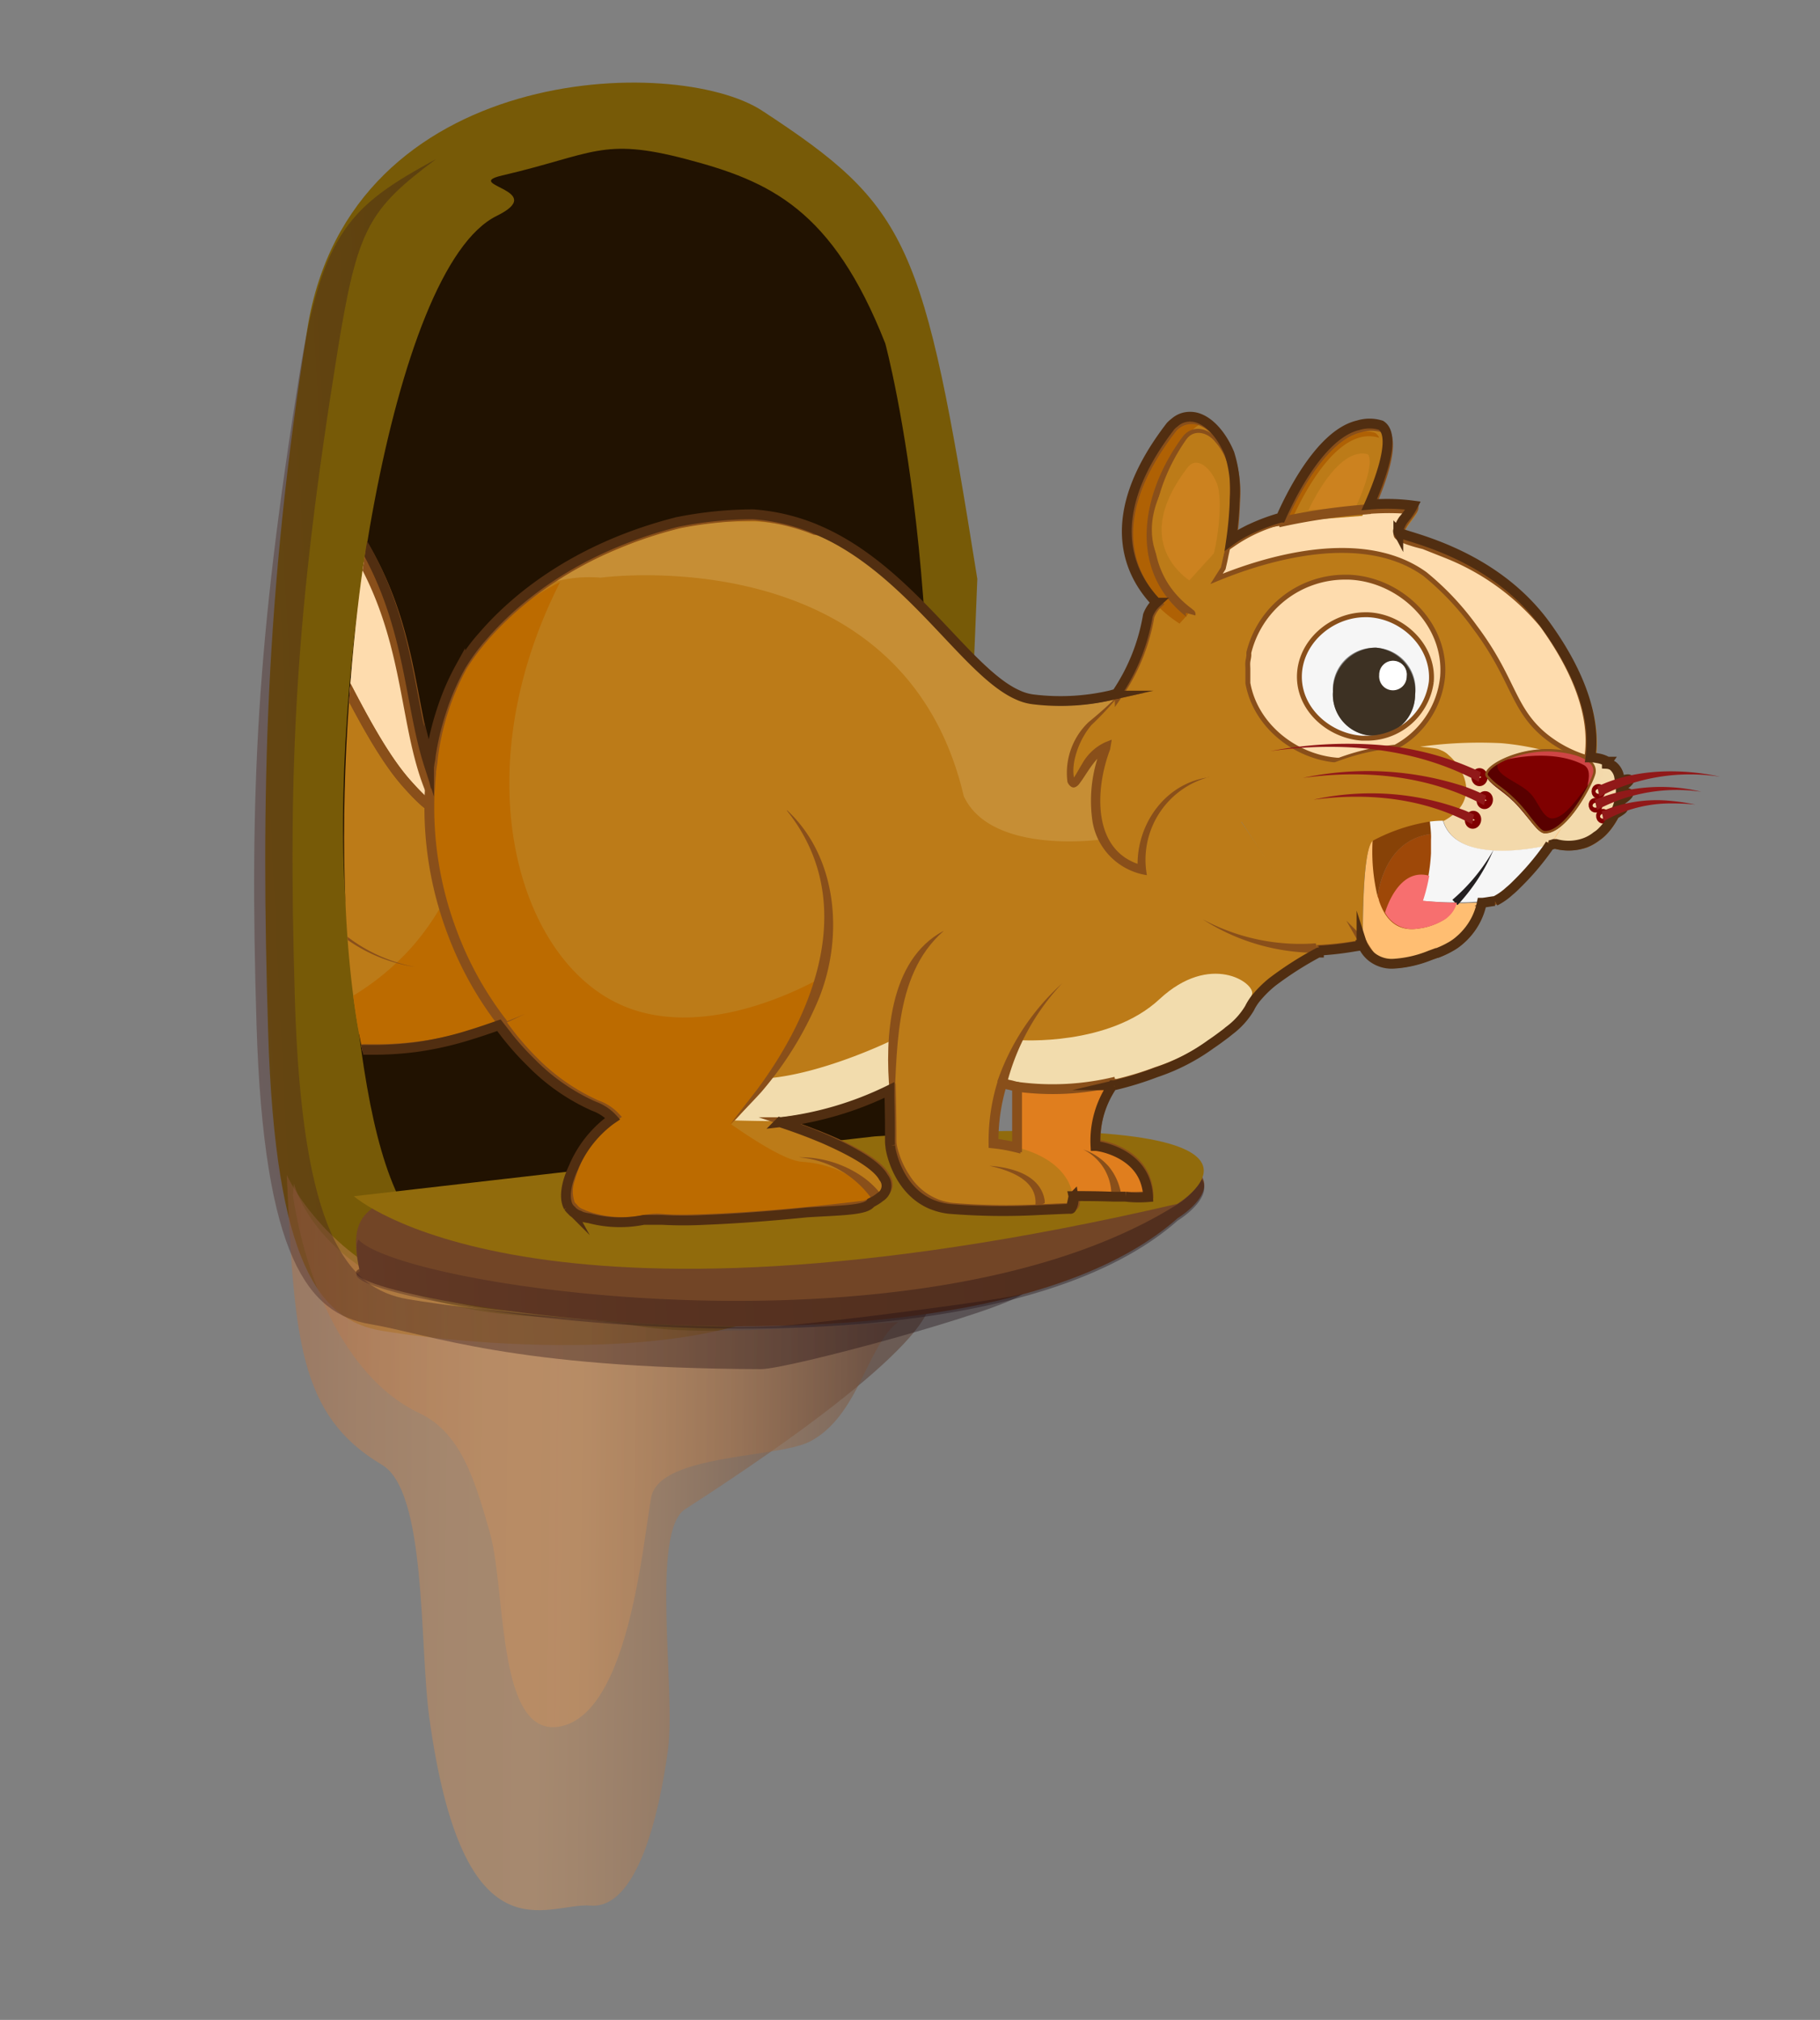 <svg xmlns="http://www.w3.org/2000/svg" xmlns:xlink="http://www.w3.org/1999/xlink" viewBox="0 0 185.46 205.85"><rect x="0" y="0" width="185.46" height="205.85" fill="#808080" stroke="none"/><defs><style>.cls-1,.cls-15,.cls-19,.cls-22,.cls-34,.cls-36,.cls-40,.cls-44,.cls-45{fill:none;}.cls-2{isolation:isolate;}.cls-3{fill:#775a07;}.cls-4{fill:#211201;}.cls-5,.cls-6{mix-blend-mode:multiply;opacity:0.5;}.cls-5{fill:url(#linear-gradient);}.cls-6{fill:url(#linear-gradient-2);}.cls-7{fill:#724526;}.cls-8,.cls-9{opacity:0.39;}.cls-8{fill:url(#linear-gradient-3);}.cls-9{fill:url(#linear-gradient-4);}.cls-10{fill:#916b0c;}.cls-11{clip-path:url(#clip-path);}.cls-12,.cls-17{fill:#bc7b18;}.cls-13{fill:#bc6b00;}.cls-14,.cls-35,.cls-37{fill:#fedcae;}.cls-14,.cls-15,.cls-36,.cls-37,.cls-40,.cls-44{stroke:#894f1a;}.cls-14,.cls-15,.cls-17,.cls-19,.cls-22,.cls-34,.cls-36,.cls-37,.cls-39,.cls-40,.cls-44,.cls-45{stroke-miterlimit:10;}.cls-16{fill:#ffbe72;}.cls-17,.cls-39{stroke:#bc7b18;}.cls-18{fill:#e07e1e;}.cls-19,.cls-22{stroke:#231f20;}.cls-20{fill:#f3d9ab;}.cls-21{fill:#f3daac;}.cls-22,.cls-44{stroke-width:0.25px;}.cls-23{fill:#f6f6f6;}.cls-24{fill:#3d3123;}.cls-25{fill:#fff;}.cls-26{fill:#894f1a;}.cls-27{fill:#231f20;}.cls-28{fill:#af6104;}.cls-29{fill:#874207;}.cls-30{fill:#9e4808;}.cls-31{fill:#f76f6f;}.cls-32,.cls-33{fill:#f2dcad;}.cls-32{mix-blend-mode:screen;opacity:0.2;}.cls-34{stroke:#800001;}.cls-36,.cls-37{stroke-width:0.5px;}.cls-38{fill:#911919;}.cls-39{fill:#cc821f;}.cls-40{stroke-width:0.75px;}.cls-41{fill:#7f0000;}.cls-42{fill:#ce4545;}.cls-43{fill:#590000;}.cls-45{stroke:#512e11;}</style><linearGradient id="linear-gradient" x1="-6691.64" y1="41.26" x2="-6757.14" y2="37.32" gradientTransform="matrix(1, -0.05, 0.05, 1, 6776.78, -195.11)" gradientUnits="userSpaceOnUse"><stop offset="0" stop-color="#563628"/><stop offset="0.15" stop-color="#83593d"/><stop offset="0.3" stop-color="#ab784f"/><stop offset="0.43" stop-color="#c38b5a"/><stop offset="0.5" stop-color="#cc925e"/><stop offset="0.64" stop-color="#c98e5b"/><stop offset="0.78" stop-color="#bf8152"/><stop offset="0.93" stop-color="#af6d43"/><stop offset="1" stop-color="#a5603a"/></linearGradient><linearGradient id="linear-gradient-2" x1="-6681.79" y1="32.94" x2="-6756.33" y2="28.46" xlink:href="#linear-gradient"/><linearGradient id="linear-gradient-3" x1="-6748.32" y1="11.46" x2="-6661.56" y2="11.46" gradientTransform="matrix(1, -0.05, 0.05, 1, 6776.78, -195.11)" gradientUnits="userSpaceOnUse"><stop offset="0" stop-color="#542c28"/><stop offset="0.17" stop-color="#442321"/><stop offset="0.45" stop-color="#2f1619"/><stop offset="0.73" stop-color="#220f14"/><stop offset="0.99" stop-color="#1e0c12"/></linearGradient><linearGradient id="linear-gradient-4" x1="-6757.32" y1="-40.24" x2="-6680.56" y2="-40.24" xlink:href="#linear-gradient-3"/><clipPath id="clip-path"><path class="cls-1" d="M37.9,53.24c-.59-.15-6,36-.13,57.37,5.75,21,33.39,16.88,33.39,16.88L147,125.3s48-24.48,38.66-60.68-52.6-44.49-78.16-26.81S37.9,53.24,37.9,53.24Z"/></clipPath></defs><g class="cls-2"><g id="Layer_1" data-name="Layer 1"><path class="cls-3" d="M99.59,59s-1.22,32.12-2.66,52.89-10,20.09-22.2,23.34-29.7,1.44-35.89.38-10.79-6.67-11.52-30.52-.33-44.47,4-71.59S68.88,5.53,77.66,11.28C92.67,21.11,94.1,24.53,99.59,59Z"/><path class="cls-4" d="M35.27,92.44c2.46,29.29,5.37,37.56,20.88,39,1.44.12,14.16,2.74,15.57,2.72C85.53,133.88,90.32,124,92.44,109c6.12-43.3-2.23-74-2.23-74C84.82,21.31,78.46,18.46,69.9,16.21s-9.44-.49-18.72,1.67C47,18.86,56,19.35,50.62,22,39.72,27.35,33.44,70.63,35.27,92.44Z"/><path class="cls-5" d="M29.22,119.74s9,20.33,38.84,11.83c2.71-.77,5.53,0,8.27.61,9.78,2.38,9.13,2.12,18.33.69,0,0,1.25,4.09-24.85,20.94-3.55,2.29-.93,18.55-1.74,24.49-.92,6.82-3.19,16.28-7.88,15.9-4.43-.37-13,6.06-16.46-19.26-1-7.43-.24-22.95-4.81-25.66C30.37,144.22,30,136.23,29.22,119.74Z"/><path class="cls-6" d="M42.71,144c4.23,2,5.64,6.7,7.19,12.14,1.73,6,.65,21.36,7.38,19.76s8.16-18.09,9.07-23.26c.79-4.5,12.92-4,16.23-5.76,4.94-2.63,5.72-9.69,8.93-12.14-11.87.67-21.1,1.43-27.11.3a86.86,86.86,0,0,0-9.66-.86c-21.9-1-24.78-13.57-24.78-13.57-.05.43-.08.84-.11,1.25C31.52,132.57,36.31,141,42.71,144Z"/><path class="cls-7" d="M36.61,129.33C31,131.92,98,143.57,120,124.15c0,0,16.27-9.85-30.8-6.88C45.41,123.32,34.07,117.75,36.61,129.33Z"/><path class="cls-8" d="M120,122.72c-25.9,16.36-79.08,8.51-83.46,3.61-.47.53.06,2.89.13,3.24C31,132.16,98,143.82,120,124.4c0,0,3.69-2.23,2.47-4.25A7.35,7.35,0,0,1,120,122.72Z"/><path class="cls-9" d="M41.56,132.4c-6.19-1.06-10.79-6.68-11.51-30.52s0-39.24,4.39-66.36c2-12.29,3.14-14.18,10-19.31-8.67,4.73-11.57,7.28-13.91,21.84-4.36,27.12-5.12,42.52-4.39,66.36s5.32,29.47,11.51,30.52,14.54,4.52,39.9,4.6c2.78,0,24.58-5.91,26.68-7.68-1.08.52-22,3.19-25.18,3.3C66.62,135.57,47.75,133.45,41.56,132.4Z"/><path class="cls-10" d="M36.06,121.91s18,16.1,83.89.78c0,0,16.26-9.85-30.81-6.88Z"/><g class="cls-11"><path class="cls-12" d="M46.9,83.92h0a28.08,28.08,0,0,1-4,14.62,24.63,24.63,0,0,1-1.59,2.27,25.79,25.79,0,0,1-5.25,5l-1,.73c-2.64-.22-4.52,0-8.46-1.64A16.5,16.5,0,0,1,16.32,90.14c-.19-4-.34-7.71-3-11.15a13.09,13.09,0,0,0-1.09-1.22,14.92,14.92,0,0,0-3.61-2.62c.66.65,5.42,5.45,4.61,12.17-.74,6.23-5.73,9.56-7.31,10.61-6.76,4.51-16.4,4.15-22.63.45C-27.59,91.94-31.27,73.49-25.22,59a34.3,34.3,0,0,1,2.93-5.56c7.74-11.78,22.6-17.46,35.49-15,13.5,2.55,21.23,13.35,22.25,14.78,7.82,10.91,5.74,21.16,10,28.67A14.65,14.65,0,0,0,46.9,83.92Z"/><path class="cls-13" d="M55.75,102a33.74,33.74,0,0,1-29.14,2.9A26.07,26.07,0,0,0,42,96.48a26.11,26.11,0,0,0,6.42-16.83,15.81,15.81,0,0,0,2.51,2.45A39.79,39.79,0,0,0,53,96,33,33,0,0,0,55.75,102Z"/><path class="cls-14" d="M44.77,82.44c-.65.39-2.57-1.75-3.21-2.46-5-5.51-9.63-18.52-14.57-24.48C18.89,45.74,3.36,46.79.57,47A38.87,38.87,0,0,0-25.11,59.58,34.15,34.15,0,0,1-22.21,54,35.06,35.06,0,0,1,12.88,39c13.35,2.55,21,13.35,22,14.78C42.61,64.68,40.55,74.93,44.77,82.44Z"/><path class="cls-15" d="M44.77,82.44c-.65.39-2.57-1.75-3.21-2.46-5-5.51-9.63-18.52-14.57-24.48C18.89,45.74,3.36,46.79.57,47A38.87,38.87,0,0,0-25.11,59.58"/><path class="cls-16" d="M160.47,82.29c-.64,1.11-1.44,2.32-2.41,3.78-2,.5-9.72,2-11-2.51h0c3.68-2,2.09-5.1.6-6.48l-.16-.14a2.38,2.38,0,0,0-1.12-.65c-.56-.09-1.12-.15-1.68-.19a44.36,44.36,0,0,1,8.3-.36c-.15.67-.24,1.55.26,1.93C154.09,78.27,159.7,79.24,160.47,82.29Z"/><path class="cls-12" d="M130.74,53.24c.17-.35,4.61-11.1,10-9.47,2.15,1.35-1.55,8.83-1.55,8.83Z"/><path class="cls-17" d="M162.11,77.42a10.89,10.89,0,0,0-2,.13,18.23,18.23,0,0,0-6.71-1.77l-.57,0h0v0a42,42,0,0,0-8.24.36h0a17.73,17.73,0,0,0-2.73.06A9.18,9.18,0,0,0,146.69,69c.45-5.37-4.23-10-9.45-10.17s-10.23,4-10.2,9.4c0,5,4.52,9,9.3,9.27-.59.22-1.16.45-1.72.69l-.22.1a37.54,37.54,0,0,0-8.25,5.12l-.09.07c-1-1.45-2-2.9-3-4.28-7.33,1.72-6.8,9.07-6.76,9.39-7.52-2-3.83-12.17-3.59-12.51-1.73.58-2.92,3.77-3.36,3.77s-.95-3.14,1.68-6.13A14.61,14.61,0,0,0,113.78,71h0a19.88,19.88,0,0,0,3.27-8,3.05,3.05,0,0,1,.87-1.3c1.11-1.13,3.3-2.65,7-5.85l.32-.26a15.56,15.56,0,0,1,5.39-2.44,42.55,42.55,0,0,1,8.66-1.29,20.91,20.91,0,0,1,4.67.08c.07.26-1.85,2.25-1.41,2.69s9.54,1.9,15,9.48C160.23,67.67,162.83,72.62,162.11,77.42Z"/><path class="cls-12" d="M134.49,96.66a.06.06,0,0,0,0,0c-.34-1.32-3.93-7-7.86-12.68l0,0c-.07-.1-.13-.2-.2-.29l-.08-.12c-1-1.41-2-2.82-2.92-4.15a2.15,2.15,0,0,0-.73-.2c-2.58-.29-4.81,3.64-5.47,4.79a6.48,6.48,0,0,0-.9,2.64,5.88,5.88,0,0,0,.1,1.67,5.09,5.09,0,0,1-2.8-1.25c-2.87-2.63-1.33-8.38-1-9.52.14-.53.29-1,.39-1.25,0-.07.11-.28,0-.34s-.15,0-.21,0a6.52,6.52,0,0,0-1.68,1.28,5.72,5.72,0,0,0-1.42,2.25c0,.08,0,.5-.13.51s0,0,0,0a6.31,6.31,0,0,1-.11-2.16,6.91,6.91,0,0,1,1.87-3.88A13,13,0,0,0,113.4,72c.25-.28.47-.55.67-.81a.2.2,0,0,0-.14,0l-.08,0-.63.17a22.82,22.82,0,0,1-7.72.38,4.58,4.58,0,0,1-1.41-.36l-.16-.06C98.61,69,92.89,58.6,83.4,54.58L83,54.41c-.37-.15-.76-.29-1.15-.42a20.46,20.46,0,0,0-5-1h-.1a39.3,39.3,0,0,0-7.65.77C53.69,57.65,47.84,67,47.84,67A26.7,26.7,0,0,0,44,78.87a35.08,35.08,0,0,0,1.39,14.66s2.75,8.59,9,14.43l.21.2A21.53,21.53,0,0,0,61,112.49,4.87,4.87,0,0,1,63.08,114a6.51,6.51,0,0,0-.59.38c-3.55,2.48-5.77,7.74-3.64,9.12a1.42,1.42,0,0,0,.41.2,4,4,0,0,0,2.25,0c6.34-1.56,26.49-.83,26.49-.83a7.85,7.85,0,0,0,1.36-.57c3.26-1.81-1-4.3-5.26-6.06l-.71-.29-.32-.12c-1.46-.57-2.82-1-3.79-1.34l-.17-.06A34.19,34.19,0,0,0,90.92,111v.14c.15,6,0,5.27.16,6s1,4.11,4.14,5.4l.22.09A6.41,6.41,0,0,0,97,123a66.16,66.16,0,0,0,9.21.12c1.7-.07,2.93-.14,3.14-.12s.29-.4.19-1.14c-.3-2.29-3-4.29-5.62-5a8.68,8.68,0,0,0-2.49-.27h0a.11.11,0,0,0,0,0,20.53,20.53,0,0,1,.88-6.08c.42.09.83.17,1.24.23l.22,0a23.56,23.56,0,0,0,3.31.27c.4,0,.8,0,1.19,0a28.07,28.07,0,0,0,5.37-.67l.09,0c7.4-1.68,12.82-5.91,13.68-7.72a5.36,5.36,0,0,1,.73-1.12c1.82-2.23,5.47-4.09,6.35-4.61h0S134.52,96.74,134.49,96.66Z"/><path class="cls-18" d="M117,121.71a17,17,0,0,1-2.71.08c-1.74,0-3.87-.05-5-.07-.22-1.41-1.46-3.76-5.79-4.82v-6.28a27.19,27.19,0,0,0,10-.43c-1,1.43-2.31,3.94-1.89,6.41C111.68,116.53,116.86,117.21,117,121.71Z"/><path class="cls-16" d="M151,92a6.71,6.71,0,0,1-1.53,3.21,7.5,7.5,0,0,1-3.49,2.09c-1.74.6-4.38,1.52-6,.14a3.44,3.44,0,0,1-1-1.5h-.1c0-2.22,0-9.9,1.11-10.42,0,.4,0,.88-.05,1.41,0,3.22.57,8.21,4.46,7.68a6.35,6.35,0,0,0,2.68-.89,3.11,3.11,0,0,0,1-1h0a3.13,3.13,0,0,0,.27-.67h.86C149.78,92,150.38,92,151,92Z"/><line class="cls-19" x1="113.82" y1="70.98" x2="113.83" y2="70.98"/><path class="cls-20" d="M160.73,82.86a8,8,0,0,0-2.67,3.21c-2,.5-9.72,2-11-2.51h0c3.68-2,2.09-5.1.6-6.48l-.16-.14a2.38,2.38,0,0,0-1.12-.65c-.56-.09-1.12-.15-1.68-.19a44.36,44.36,0,0,1,8.3-.36,27.17,27.17,0,0,1,3.56.55c1.74.38,1.95.6,3.57.93,2.67.55,3.43.22,3.72.78C164.43,79.07,162.34,81.65,160.73,82.86Z"/><path class="cls-21" d="M158.44,86a2,2,0,0,1-.48.14c1-1.47,1.78-2.7,2.42-3.81,0,.08,0,.18.06.28a2.43,2.43,0,0,1,0,.36h0a21.22,21.22,0,0,0,2.1-2.62A12.19,12.19,0,0,0,163.75,78a1.21,1.21,0,0,1,.61.2,1.79,1.79,0,0,1,.66,1.2,4.68,4.68,0,0,1,.11,1.6,6.09,6.09,0,0,1-1,2.8,5.25,5.25,0,0,1-2.48,2.12A5,5,0,0,1,158.44,86Z"/><path class="cls-22" d="M151.13,91.93s0,0,0,.08"/><path class="cls-23" d="M158,86.07l-.33.5a27.13,27.13,0,0,1-3.16,3.67,7.43,7.43,0,0,1-2.07,1.53q-.75.08-1.56.12c-.58,0-1.18.06-1.81.07h-.86c-1.23,0-2.38-.07-3.44-.17a17.72,17.72,0,0,0,.77-8.15.19.19,0,0,1,0-.08,11.11,11.11,0,0,1,1.4-.1l.07,0h0s0,.07,0,.1C148.25,88,156,86.58,158,86.07Z"/><path class="cls-23" d="M139.45,62.65h-.28a6.3,6.3,0,1,0-.34,12.58h.62a6.58,6.58,0,0,0,6.41-5.73C146.17,65.89,143,62.79,139.45,62.65Zm-3.62,7.84a4.21,4.21,0,1,1,8.37.32,4.19,4.19,0,1,1-8.37-.32Z"/><path class="cls-24" d="M140.2,66a4.45,4.45,0,0,0-4.37,4.51,4.19,4.19,0,1,0,8.37.32A4.45,4.45,0,0,0,140.2,66Zm1.66,4.27a1.46,1.46,0,0,1-1.31-1.47,1.4,1.4,0,1,1,2.79.11A1.46,1.46,0,0,1,141.86,70.25Z"/><path class="cls-25" d="M143.34,68.9a1.4,1.4,0,1,1-2.79-.11,1.4,1.4,0,1,1,2.79.11Z"/><path class="cls-26" d="M113.25,121.83a5.16,5.16,0,0,0-2.86-4.68,6.08,6.08,0,0,1,2.56,1.69,5.9,5.9,0,0,1,1.3,2.91l-1,.08Z"/><path class="cls-27" d="M148,91.7a19,19,0,0,0,4.19-5.09,19.38,19.38,0,0,1-3.67,5.63L148,91.7Z"/><path class="cls-12" d="M120.28,63.54c0-.12-11.37-6.19-.83-19.75,1.86-2,4.48-.35,5.82,2.85s-.12,11.18-.53,12Z"/><path class="cls-28" d="M121.56,43.79c-8.21,10.56-3.1,16.58-.47,18.77l-.9,1c0-.12-11.36-6.19-.83-19.75a2.42,2.42,0,0,1,3-.6A2.79,2.79,0,0,0,121.56,43.79Z"/><path class="cls-26" d="M134.54,97.1a21.45,21.45,0,0,1-12-3.42A21,21,0,0,0,134.5,96.1l0,1Z"/><path class="cls-29" d="M145.82,85c-4.17.54-5.18,4.65-5.45,6.33a19.53,19.53,0,0,1-.49-5.81,19,19,0,0,1,5.8-2C145.74,84,145.79,84.48,145.82,85Z"/><path class="cls-30" d="M148.4,92a3,3,0,0,1-1.24,1.71,6.5,6.5,0,0,1-2.71.93c-2.15.31-3.32-1-3.94-2.89,0-.14-.1-.29-.14-.43.27-1.68,1.28-5.79,5.45-6.33a5.35,5.35,0,0,1,0,.58c0,.44,0,.9,0,1.38a18.06,18.06,0,0,1-.93,4.89C146,92,147.15,92,148.4,92Z"/><path class="cls-31" d="M148.46,92a2.93,2.93,0,0,1-1.23,1.7,6.5,6.5,0,0,1-2.71.93A3.14,3.14,0,0,1,141.14,93h0s1.28-4.66,4.5-3.75A17.66,17.66,0,0,1,145,91.8C146.05,91.9,147.22,92,148.46,92Z"/><path class="cls-32" d="M113.82,71a1.47,1.47,0,0,1-.1.13c-.2.26-.42.52-.64.77a15.59,15.59,0,0,1-2,1.84c-2.58,2.9-2.18,5.94-1.74,6.12h0c.48-.21,1.65-3.2,3.32-3.76l0,.06,0,0,.11,0c-.17.24-2,5.33-.54,9a1.09,1.09,0,0,1,0,.14l-.08.26S101,87.14,98.21,81.14c-6.2-26.48-37-22.27-37-22.27a13.79,13.79,0,0,0-3.5.15c-.36.07-.7.14-1,.23l.42-.35A35.71,35.71,0,0,1,60.54,57c.75-.36,1.37-.62,2.62-1.13a38,38,0,0,1,4.74-1.71c.16,0,.77-.21,1.58-.38a28.94,28.94,0,0,1,5.45-.63c.92,0,1.6,0,2.09,0a24.08,24.08,0,0,1,4.49.68l.56.19.73.28.42.17c9.49,4,15.2,14.45,20.53,16.71l.15.07a5.32,5.32,0,0,0,1.41.36,23.13,23.13,0,0,0,7.73-.38l.62-.17Z"/><path class="cls-33" d="M103.9,106s9.07.65,14.25-4.17,9.74-1.67,9.44-.52-3.5,7-14,8.86c-7.88,1.38-10.06.41-11.43,0"/><path class="cls-33" d="M90.57,106.17s-6.94,3.34-12.56,3.74a54.65,54.65,0,0,1-3.57,4.27s4.31.11,4.74.06,9.9-2.16,11.56-3.55C90.68,110.8,90.56,106.82,90.57,106.17Z"/><ellipse class="cls-34" cx="150.76" cy="79.2" rx="0.33" ry="0.42"/><ellipse class="cls-34" cx="151.31" cy="81.55" rx="0.42" ry="0.33" transform="translate(40.37 212.84) rotate(-78.13)"/><ellipse class="cls-34" cx="150.12" cy="83.55" rx="0.42" ry="0.33" transform="translate(37.46 213.27) rotate(-78.13)"/><path class="cls-35" d="M161.86,77.19h-.09a12.37,12.37,0,0,1-4.31-2.34c-3.23-2.75-3.09-5.72-7-10.93a28.33,28.33,0,0,0-5.08-5.41c-6.94-5-17.91-.9-21.24.48l.67-1.07c.09-.36.17-.72.25-1.09s.15-.71.22-1.06a9.46,9.46,0,0,1,1-.8,10,10,0,0,1,4.12-1.61h0a4.68,4.68,0,0,0,.7-.16c.79-.17,1.66-.32,2.65-.47.76-.11,1.54-.22,2.36-.31s1.82-.18,2.68-.24c.71-.07,1.48-.11,2.3-.13s1.71,0,2.47.07a13.21,13.21,0,0,0-1.06,1.72,1.12,1.12,0,0,0-.11.48,1.07,1.07,0,0,0,.06.27c.17.48,2.23,1,2.75,1.12l2.27.9a24.48,24.48,0,0,1,9.8,7.06l.12.16C160,67.46,162.58,72.39,161.86,77.19Z"/><path class="cls-36" d="M161.7,77.19h-.09a12.37,12.37,0,0,1-4.31-2.34c-3.22-2.75-3.09-5.72-7-10.93a28.31,28.31,0,0,0-5.09-5.41c-6.94-5-17.9-.9-21.24.48l.68-1.07c.08-.36.17-.72.24-1.09s.16-.71.22-1.06a9.62,9.62,0,0,1,1-.8,9.94,9.94,0,0,1,4.12-1.61h0a5.1,5.1,0,0,0,.71-.16c.78-.17,1.66-.32,2.65-.47.75-.11,1.54-.22,2.35-.31s1.82-.18,2.68-.24,1.49-.11,2.31-.13,1.71,0,2.47.07a15.07,15.07,0,0,0-1.07,1.72,1,1,0,0,0-.1.48,1.39,1.39,0,0,0,.05.27c.18.48,2.23,1,2.75,1.12l2.27.9a24.56,24.56,0,0,1,9.81,7.06l.12.16C159.83,67.46,162.43,72.39,161.7,77.19Z"/><path class="cls-13" d="M59.55,123.79a2.89,2.89,0,0,1-1.37-1h0c-1-1.92,1.06-6.24,4.11-8.41.19-.14.38-.26.58-.38a4.86,4.86,0,0,0-2.08-1.44,21,21,0,0,1-6.35-4.38l-.13-.12c-8.18-8-10-19.88-10-19.88a29.06,29.06,0,0,1,1.15-15.7,23.85,23.85,0,0,1,4.62-7.84,23.25,23.25,0,0,1,7-5.33c-9.73,19.16-4.56,37.79,5.71,42.87,8.21,4.06,18.43-1.2,20.72-2.44a40.93,40.93,0,0,1-3.12,6.94,40.52,40.52,0,0,1-5.88,7.9c4.3,3,6.25,3.75,7.2,3.82a12.21,12.21,0,0,1,1.56.2,13.26,13.26,0,0,1,2,.6c1.36.55,4,2.11,3.81,3s-3.27.84-7.61,1.14C81.49,123.38,62.21,124.75,59.55,123.79Z"/><ellipse class="cls-34" cx="162.88" cy="80.65" rx="0.2" ry="0.25"/><ellipse class="cls-34" cx="162.58" cy="82.05" rx="0.2" ry="0.25" transform="translate(-13.4 35.21) rotate(-11.87)"/><ellipse class="cls-34" cx="163.35" cy="83.17" rx="0.2" ry="0.25" transform="translate(-13.62 35.39) rotate(-11.87)"/><path class="cls-26" d="M123.2,79.19a8.73,8.73,0,0,0-6.33,10,6.62,6.62,0,0,1-5.58-5.73,14.46,14.46,0,0,1,1.09-7.63l.54.72c-1.13.38-2,2-2.74,3.06-.19.24-.33.53-.69.63s-.7-.41-.72-.59a7.15,7.15,0,0,1,2.15-6.05c.89-.73,1.77-1.49,2.59-2.3a5.09,5.09,0,0,0,.74-.87,4.7,4.7,0,0,1-.65.95,31.66,31.66,0,0,1-2.37,2.5c-1.28,1.48-2.19,4-1.73,5.62-.06,0-.13,0-.17,0s-.11.06-.08,0c.38-.49.66-1.08,1-1.62a5.21,5.21,0,0,1,2.34-2.22l.7-.28-.17,1c-1.55,4.05-1.88,10.49,3.35,11.82l-.53.46c-.29-4.46,2.7-8.83,7.23-9.44Z"/><path class="cls-26" d="M120.85,62.44a.48.48,0,0,0,.12.48l-.19-.16c-6-4.8-4.36-12.75-.28-18.23,1-1.34,2.73-.91,3.63.31a6,6,0,0,1,1.42,3.69,50.26,50.26,0,0,1-.65,7.84,51.24,51.24,0,0,0,.41-7.83,5.84,5.84,0,0,0-1.45-3.47c-.76-1-2.2-1.41-3-.25C117.24,50,115.6,57.65,121.4,62l.28.23a.53.53,0,0,1,.13.49l-1-.27Z"/><path class="cls-26" d="M101.63,110.22a23.86,23.86,0,0,1,6.6-10,23.36,23.36,0,0,0-5.64,10.26l-1-.28Z"/><path class="cls-26" d="M96.13,94.9c-5.25,4.63-4.62,12.62-5.1,19l-.37-2.56c-.51-5.56-.08-13.5,5.47-16.46Z"/><path class="cls-26" d="M80.22,82.59c5.13,4.78,5.76,12.82,3.25,19.11a35.52,35.52,0,0,1-5.91,9.61c-1,1.09-2.06,2.19-3.12,3.25.89-1.21,1.83-2.37,2.73-3.55,6.14-8.28,10.18-19.44,3-28.42Z"/><path class="cls-26" d="M.84,93.65c-7.78.23-15.95-4.56-18.13-12.35-2.17-7.61.28-16.56,6.62-21.48,9.24-7.74,24.9-5.74,31.8,4.17,6.09,8.61,5.14,20.33,11.48,28.74a16.21,16.21,0,0,0,9.74,5.82,16.12,16.12,0,0,1-10-5.58C25.71,84.71,26.46,73,20.4,64.5c-6.66-9.4-21.62-11.27-30.51-4a19.14,19.14,0,0,0-7.06,13c-1.65,11.21,7,19.91,18,20.1Z"/><path class="cls-26" d="M53.47,103.33c-11.58,5.91-29.46,6.2-36.06-7a20.21,20.21,0,0,1-2-9.94,12.33,12.33,0,0,0-3.94-8.57c-5.9-6-20.8-4-17.85,6.67,1,4.32,9.17,4.9,9.14-.21-.09-2.5-3.3-3.1-5.07-1.83A4,4,0,0,1,.9,81.77c2.57.56,2.75,4.14.82,5.58a6,6,0,0,1-6.61.1c-3-2.09-3.18-6.54-1.56-9.56,3.72-6,13.9-5.34,18.56-.79a13,13,0,0,1,4.26,9.23,19.23,19.23,0,0,0,1.86,9.57c6.41,12.89,23.71,12.64,35.24,7.43Z"/><path class="cls-26" d="M105.59,123.1a.93.93,0,0,1-.07-.44c.11-2.45-2.71-3.4-4.69-3.85,2.25.16,5.24.92,5.63,3.56l0,.24s.06.24,0,0l-.88.48Z"/><path class="cls-26" d="M88.89,122.26a10.24,10.24,0,0,0-7.49-4.32A11.14,11.14,0,0,1,88,120a8.58,8.58,0,0,1,1.74,1.67l-.82.56Z"/><path class="cls-28" d="M140.54,44.62c-4.44-1.41-8.21,6.72-9.14,8.87l-.61,0c.15-.34,4.32-11,9.36-9.37A1.13,1.13,0,0,1,140.54,44.62Z"/><path class="cls-37" d="M137.41,58.82H137a10.1,10.1,0,0,0-9.74,7.68,2.23,2.23,0,0,0,0,.23c0,.24-.07.47-.1.71s0,.52,0,.78,0,.47,0,.7,0,.31,0,.46l0,.23c.75,4.29,4.77,7.51,9.08,7.86l.24,0h0a23.27,23.27,0,0,1,5.62-1.32h0l0,0,.08,0A9.17,9.17,0,0,0,147,69C147.46,63.62,142.71,59,137.41,58.82Zm-5,10.16c0-3.54,3.26-6.35,6.76-6.33h.22c3.57.14,6.77,3.24,6.46,6.85a6.61,6.61,0,0,1-6.4,5.73h-.68C135.5,75,132.43,72.39,132.41,69Z"/><path class="cls-12" d="M147.16,83.64h0l-.06,0a9.54,9.54,0,0,0-1.41.09h0a18.39,18.39,0,0,0-5.71,1.9c-1.12.52-1.13,8.2-1.11,10.42l-.6.1a28.47,28.47,0,0,1-4,.43h-.1c.06-.41-1-2.38-2.66-5.08-.06-.11-.13-.22-.2-.33-1.41-2.29-3.21-5-5.07-7.82l-.05-.07a38.59,38.59,0,0,1,8.37-5l.23-.1c.59-.25,1.2-.49,1.82-.71h0a23,23,0,0,1,5.59-1.25h0a16.5,16.5,0,0,1,4.43.18,2.11,2.11,0,0,1,1,.57l.16.14C149.24,78.48,150.83,81.61,147.16,83.64Z"/><path class="cls-38" d="M150.72,79.69c-6.45-3.51-14.08-4.16-21.27-3.14a41.82,41.82,0,0,1,10.94-.64,29.62,29.62,0,0,1,10.5,2.78l0,0-.21,1Z"/><path class="cls-38" d="M151.24,82.07c-5.6-3.06-12.22-3.66-18.48-2.79a31.65,31.65,0,0,1,16.58.91,21.5,21.5,0,0,1,2.09.89h0l-.21,1Z"/><path class="cls-38" d="M150,84c-4.9-2.69-10.69-3.25-16.17-2.5a27,27,0,0,1,15.53,1.13c.22.1.64.28.85.39,0,0-.2,1-.21,1Z"/><path class="cls-15" d="M103.53,110.74a27.22,27.22,0,0,0,10.15-.51"/><path class="cls-15" d="M51.28,104.35A35.09,35.09,0,0,1,46.07,95a35.94,35.94,0,0,1-2.29-14.18l.23-3.2"/><path class="cls-15" d="M103.64,110.76v6.16l-.08,0-.08,0a15.94,15.94,0,0,0-2.24-.39h0v0a20,20,0,0,1,.87-6.08l.15,0c.21,0,.43.09.64.12Z"/><path class="cls-39" d="M132.52,52.56c.12-.25,3.27-7.87,7.08-6.72,1.52,1-1.1,6.26-1.1,6.26Z"/><path class="cls-1" d="M132.29,52.56c.12-.25,3.27-7.87,7.08-6.72,1.52,1-1.1,6.26-1.1,6.26Z"/><path class="cls-15" d="M130.28,53.24a64,64,0,0,1,9.38-1.36"/><path class="cls-39" d="M121.26,59.82c0-.08-7.26-4-.53-12.62,1.18-1.26,2.86-.22,3.71,1.82s-.07,7.14-.33,7.66Z"/><path class="cls-1" d="M121.23,60.13c0-.08-7.26-4-.53-12.62,1.19-1.27,2.86-.22,3.72,1.82s-.08,7.14-.34,7.66Z"/><path class="cls-40" d="M165.12,79.34a1.85,1.85,0,0,0-.66-1.21,1.48,1.48,0,0,0-.62-.2h0l.06-.23a2.85,2.85,0,0,0-1-.35,4.11,4.11,0,0,0-.6-.08h-.13c.7-4.78-1.89-9.69-4.5-13.29-5.49-7.58-14.6-9-15-9.48a.31.31,0,0,1,0-.26,5.05,5.05,0,0,1,.5-1c.45-.64,1-1.31,1-1.46a21.13,21.13,0,0,0-4.45-.08c.88-1.95,2.9-6.95,1.18-8a3.87,3.87,0,0,0-2.31,0c-4.09.94-7.29,8.06-7.86,9.34a15.69,15.69,0,0,0-5.11,2.29,37.66,37.66,0,0,0,.37-4.15,12.19,12.19,0,0,0-.54-4.63c-1-2.25-2.52-3.73-4-3.71a2.44,2.44,0,0,0-1.89.86c-7.25,9.34-4.1,15.12-1.45,17.86a3.11,3.11,0,0,0-.86,1.3,20,20,0,0,1-3.27,8h0l0,0s0-.06,0-.06l-.09,0c-.19.06-.4.12-.62.17a22.63,22.63,0,0,1-7.69.38,4.86,4.86,0,0,1-1.41-.35l-.15-.07c-5.3-2.26-11-12.7-20.44-16.71L83,54.13c-.38-.16-.76-.3-1.15-.43a20.3,20.3,0,0,0-4.94-1h-.09a39.85,39.85,0,0,0-7.62.77C52.8,57.62,47.13,68.14,47.13,68.14a26.3,26.3,0,0,0-2.91,9.28h0c0,.33-.1.65-.14,1-2.4-7.08-1.82-16-8.53-25.34-1-1.43-8.76-12.22-22.26-14.77-12.88-2.43-27.74,3.25-35.48,15a33.53,33.53,0,0,0-2.93,5.56c-6.05,14.54-2.37,33,8.47,39.43C-10.42,102-.78,102.36,6,97.85a20.45,20.45,0,0,0,3.85-3.23c.42-.47,4.33-5.36,3.22-11.62-.53-3-2.1-5.68-3.23-6.56-.08-.07-.67-.52-.64-.57a6.88,6.88,0,0,1,1.33.72,10.17,10.17,0,0,1,3,3.12,13,13,0,0,1,1.72,4.12,17.09,17.09,0,0,1,.4,2.28,16.42,16.42,0,0,1,.08,2.53,17.74,17.74,0,0,0,1.73,7,19,19,0,0,0,3.39,5.11,19.47,19.47,0,0,0,5.8,4.11,21.23,21.23,0,0,0,3.31,1.21,25.81,25.81,0,0,0,7.22.71,37.12,37.12,0,0,0,5.54-.27,33.9,33.9,0,0,0,5.71-1.28c1-.3,1.92-.63,2.8-1l.13.18A28.59,28.59,0,0,0,54.4,108l.13.13a21.12,21.12,0,0,0,6.34,4.38,4.73,4.73,0,0,1,1.91,1.24,2.75,2.75,0,0,0-.33.23,11.24,11.24,0,0,0-4.21,6.12,3.74,3.74,0,0,0,0,2.64h0a3.18,3.18,0,0,0,.26.27,1.64,1.64,0,0,0,.77.57l.34.15a11,11,0,0,0,6.23.42c2.07-.26.76.16,6.24-.05,6.36-.24,13-1,16-1.37.25-.08.45-.17.61-.22a1.31,1.31,0,0,0,.27-.12,4.48,4.48,0,0,0,.49-.23c1.27-.71,1.39-1.52.82-2.35-.74-1.35-3.47-2.79-6.18-3.92l-.71-.29-.32-.12c-1.29-.51-2.51-.93-3.44-1.24h.05A34.3,34.3,0,0,0,90.9,111c.14,5.85,0,5.15.15,5.92a9.09,9.09,0,0,0,1.28,3,6.45,6.45,0,0,0,3,2.6l.22.09a6.41,6.41,0,0,0,1.55.36,67.72,67.72,0,0,0,9.21.12c1.7-.07,2.93-.14,3.13-.12s.3-.45.2-1.14c0,0,0,0,0-.07.59,0,3.28.06,4.82.07a16.79,16.79,0,0,0,2.7-.08,5,5,0,0,0-.18-1.21c-.85-3.31-4.75-4-5.18-4a9.71,9.71,0,0,1,.24-2.74,9.93,9.93,0,0,1,1.56-3.47l.13,0,.1,0a32.43,32.43,0,0,0,4-1.22,20.75,20.75,0,0,0,5.71-2.89,12,12,0,0,0,3.93-3.61,5.36,5.36,0,0,1,.73-1.12c1.82-2.23,5.46-4.09,6.35-4.61h0s0-.14,0-.22a.06.06,0,0,0,0,0h0a31.59,31.59,0,0,0,3.75-.42l.6-.1v-.08l0,0a12.88,12.88,0,0,0,1,1.5c1.63,1.38,4.26.46,6-.14a9.09,9.09,0,0,0,2.67-1.32,6.52,6.52,0,0,0,.92-.85A6.69,6.69,0,0,0,151.05,92c.26,0,1-.15,1.32-.18a7.62,7.62,0,0,0,.76-.44,7.43,7.43,0,0,0,1.44-1.18,26.78,26.78,0,0,0,3.16-3.66l.27-.42h.08l0,0,.14,0,.19,0a6,6,0,0,0,3.14-.08,4,4,0,0,0,.51-.24,5.46,5.46,0,0,0,2.14-2,6.21,6.21,0,0,0,1-2.81A4.63,4.63,0,0,0,165.12,79.34Z"/><path class="cls-41" d="M157.35,84.87c-.67-.1-1.33-1.24-2.55-2.62-1.41-1.6-2.55-2-3.23-2.94-.75-1.08,2.86-3,6.32-2.88,3.28.12,4.79,1.23,4.53,2.5S159.55,85,157.35,84.87Z"/><path class="cls-42" d="M161.46,78c-2.5-1.37-6.09-1.13-8.78-.38a10.24,10.24,0,0,1,5.21-1.23c3.28.12,4.79,1.23,4.53,2.5a8.91,8.91,0,0,1-.68,1.28C162,79.07,162,78.38,161.46,78Z"/><path class="cls-43" d="M152.7,77.65c-.71,1.3,2.08,2,3.2,3.17.86.84,1.25,2.49,2.22,2.59,1.4,0,2.71-2.23,4.17-4-.61,1.68-2.95,5.63-4.94,5.49-.67-.1-1.33-1.24-2.55-2.62-1.41-1.6-2.55-2-3.23-2.94C151.24,78.84,151.75,78.21,152.7,77.65Z"/><path class="cls-44" d="M151.54,78.69a.35.35,0,0,0,0,.41,6.3,6.3,0,0,0,1.24,1.13,13.93,13.93,0,0,1,2.12,1.92c.4.45.73.87,1,1.24.61.76,1.09,1.37,1.47,1.42h.09c2.1,0,4.7-4.79,5-6a1.16,1.16,0,0,0-.25-1c-.61-.77-2.16-1.26-4.26-1.35h-.35C154.64,76.48,152,77.81,151.54,78.69Z"/><path class="cls-45" d="M165.15,80.94l0-.07a4.14,4.14,0,0,0,0-.58s2-1.37-.07-.68a2.41,2.41,0,0,0-.07-.35,1.82,1.82,0,0,0-.65-1.21,1.27,1.27,0,0,0-.62-.2h0c0-.08,0-.16.05-.23a2.85,2.85,0,0,0-1-.35,4.11,4.11,0,0,0-.6-.08h-.12c.69-4.82-1.9-9.77-4.51-13.4-5.51-7.64-14.63-9.11-15.07-9.55a.28.28,0,0,1,0-.26,4.59,4.59,0,0,1,.5-1,7.44,7.44,0,0,0,1-1.46,20,20,0,0,0-4.46-.09c.88-2,2.91-7,1.19-8.09a3.9,3.9,0,0,0-2.32,0c-4.09.94-7.3,8.12-7.87,9.41a19.47,19.47,0,0,0-3,1.11c-.22.09-.44.21-.67.33a10.83,10.83,0,0,0-1.41.87,38.19,38.19,0,0,0,.37-4.19,12.35,12.35,0,0,0-.54-4.66c-.95-2.27-2.53-3.76-4-3.74a2.31,2.31,0,0,0-1.56.57,3.66,3.66,0,0,0-.43.38c-7.26,9.41-4.1,15.24-1.45,18a3.32,3.32,0,0,0-.87,1.3,20.1,20.1,0,0,1-3.21,8s0,0,0,0l-.09,0c-.19.06-.4.12-.62.17a22.7,22.7,0,0,1-7.71.39,5.16,5.16,0,0,1-1.4-.36l-.16-.07c-5.31-2.28-11-12.8-20.47-16.84l-.42-.18c-.38-.15-.76-.29-1.15-.42a20.4,20.4,0,0,0-5-1H76.6A40,40,0,0,0,69,53.2c-10.71,2.73-16.83,8.17-19.81,11.64a19.16,19.16,0,0,0-1.56,2c-.49.71-.73,1.15-.73,1.15A24.92,24.92,0,0,0,45,72.4a28.38,28.38,0,0,0-1.12,4.71c0,.22-.07.44-.1.66l-.06-.24,0,.45c-2.28-7.08-1.81-15.9-8.44-25.21-1-1.44-8.77-12.31-22.29-14.88a35.73,35.73,0,0,0-28.61,7.49,33.27,33.27,0,0,0-7,7.73,34.77,34.77,0,0,0-2.94,5.6C-31.66,73.37-28,92-17.11,98.45c6.23,3.73,16.29,4.58,23.06,0a21.73,21.73,0,0,0,2.26-1.69c.52-.45,7.22-5.09,4.18-17.78,4.51,5.33,2,10.13,4.72,16.65l0,.06.35.72a16.21,16.21,0,0,0,8.53,8.4l.32.16a19.87,19.87,0,0,0,3.32,1.22,18,18,0,0,0,3.56.61c1.32.14,2.57.18,3.74.19.3,0,.61,0,.91,0h.08a33.87,33.87,0,0,0,4.39-.27,33.19,33.19,0,0,0,5.53-1.24c1.06-.32,2.06-.67,3-1l.25.32a28.39,28.39,0,0,0,2.95,3.4l.13.13a20.76,20.76,0,0,0,6.36,4.41A4.77,4.77,0,0,1,62.43,114l-.22.15A11.68,11.68,0,0,0,58.43,119c-.74,1.57-1,3.1-.5,4h0a1.94,1.94,0,0,0,.32.36v0h0a1.32,1.32,0,0,0,.33.29,1.42,1.42,0,0,0,.41.2h0l.26.13a4.06,4.06,0,0,0,.78.17,12.21,12.21,0,0,0,5.56.17h0l1.87,0a41.26,41.26,0,0,0,4.38,0c3.62-.14,7.32-.45,10.39-.76,3.57-.22,6.09-.21,6.53-1,.12-.06.25-.11.35-.17a4.16,4.16,0,0,0,.58-.4,1.34,1.34,0,0,0,.34-2c-.74-1.37-3.48-2.82-6.19-4l-.71-.29-.32-.13c-1.24-.49-2.41-.9-3.33-1.2a34.21,34.21,0,0,0,11.16-3.29l0,.82c.09,4.25,0,4.43.08,4.85a3.17,3.17,0,0,0,.08.55c.15.69,1,4.14,4.15,5.45l.22.08a6.49,6.49,0,0,0,1.56.37,67.85,67.85,0,0,0,9.22.12c1.7-.07,2.94-.14,3.14-.12,0,0,.07,0,.1-.09s.29-.46.19-1.14a.17.17,0,0,0,0-.07c1,0,2.65,0,4.14.06h1.19A11.58,11.58,0,0,0,117,122a5.59,5.59,0,0,0-.18-1.21c-.85-3.34-4.77-4-5.19-4a9.9,9.9,0,0,1,.24-2.76,10.09,10.09,0,0,1,1.51-3.43h.09l.09,0a32.63,32.63,0,0,0,4.22-1.3,20.57,20.57,0,0,0,5.63-2.9c.54-.36,1-.71,1.47-1.06l0,0,.45-.36a7.84,7.84,0,0,0,2-2.23,5.34,5.34,0,0,1,.74-1.13,11.48,11.48,0,0,1,1.57-1.54,34.71,34.71,0,0,1,4.69-3h0a0,0,0,0,0,0,0l.07,0h0s0-.12,0-.2a31.85,31.85,0,0,0,3.64-.42l.6-.09v-.07l.1,0V96l0,0a3.24,3.24,0,0,0,1,1.49,3.3,3.3,0,0,0,2.18.73,11.74,11.74,0,0,0,3.84-.87l.63-.23.07,0a9.8,9.8,0,0,0,1.32-.62h0a5.22,5.22,0,0,0,1-.71,5.73,5.73,0,0,0,.61-.6A6.69,6.69,0,0,0,151,92c.25,0,.89-.13,1.27-.17h.08a6.3,6.3,0,0,0,1.44-1,8.89,8.89,0,0,0,.74-.68,27.1,27.1,0,0,0,3.16-3.69c.1-.14.18-.28.27-.41h0l-.06.09a3.79,3.79,0,0,0,.46-.13l.2,0a4.85,4.85,0,0,0,3-.14,4.24,4.24,0,0,0,1.13-.65A3.37,3.37,0,0,0,163,85l.17-.15a6.56,6.56,0,0,0,.93-1.13,6.68,6.68,0,0,0,.42-.72s1.77-1,.22-.5a5.36,5.36,0,0,0,.26-.8S167,80.42,165.15,80.94Z"/><path class="cls-38" d="M162.78,80.16c3.71-1.79,8.41-1.9,12.51-1a19.86,19.86,0,0,0-11.84,1.8,2.56,2.56,0,0,1-.47.23l-.2-1Z"/><path class="cls-38" d="M162.47,81.54a17.67,17.67,0,0,1,10.9-.85A17.27,17.27,0,0,0,163,82.4a1.11,1.11,0,0,1-.27.12l-.21-1Z"/><path class="cls-38" d="M163.21,82.69a14.33,14.33,0,0,1,7.15-1.06,21.38,21.38,0,0,1,2.4.37,21.73,21.73,0,0,0-2.41-.12,13.71,13.71,0,0,0-6.68,1.67,1,1,0,0,1-.26.12l-.2-1Z"/></g></g></g></svg>